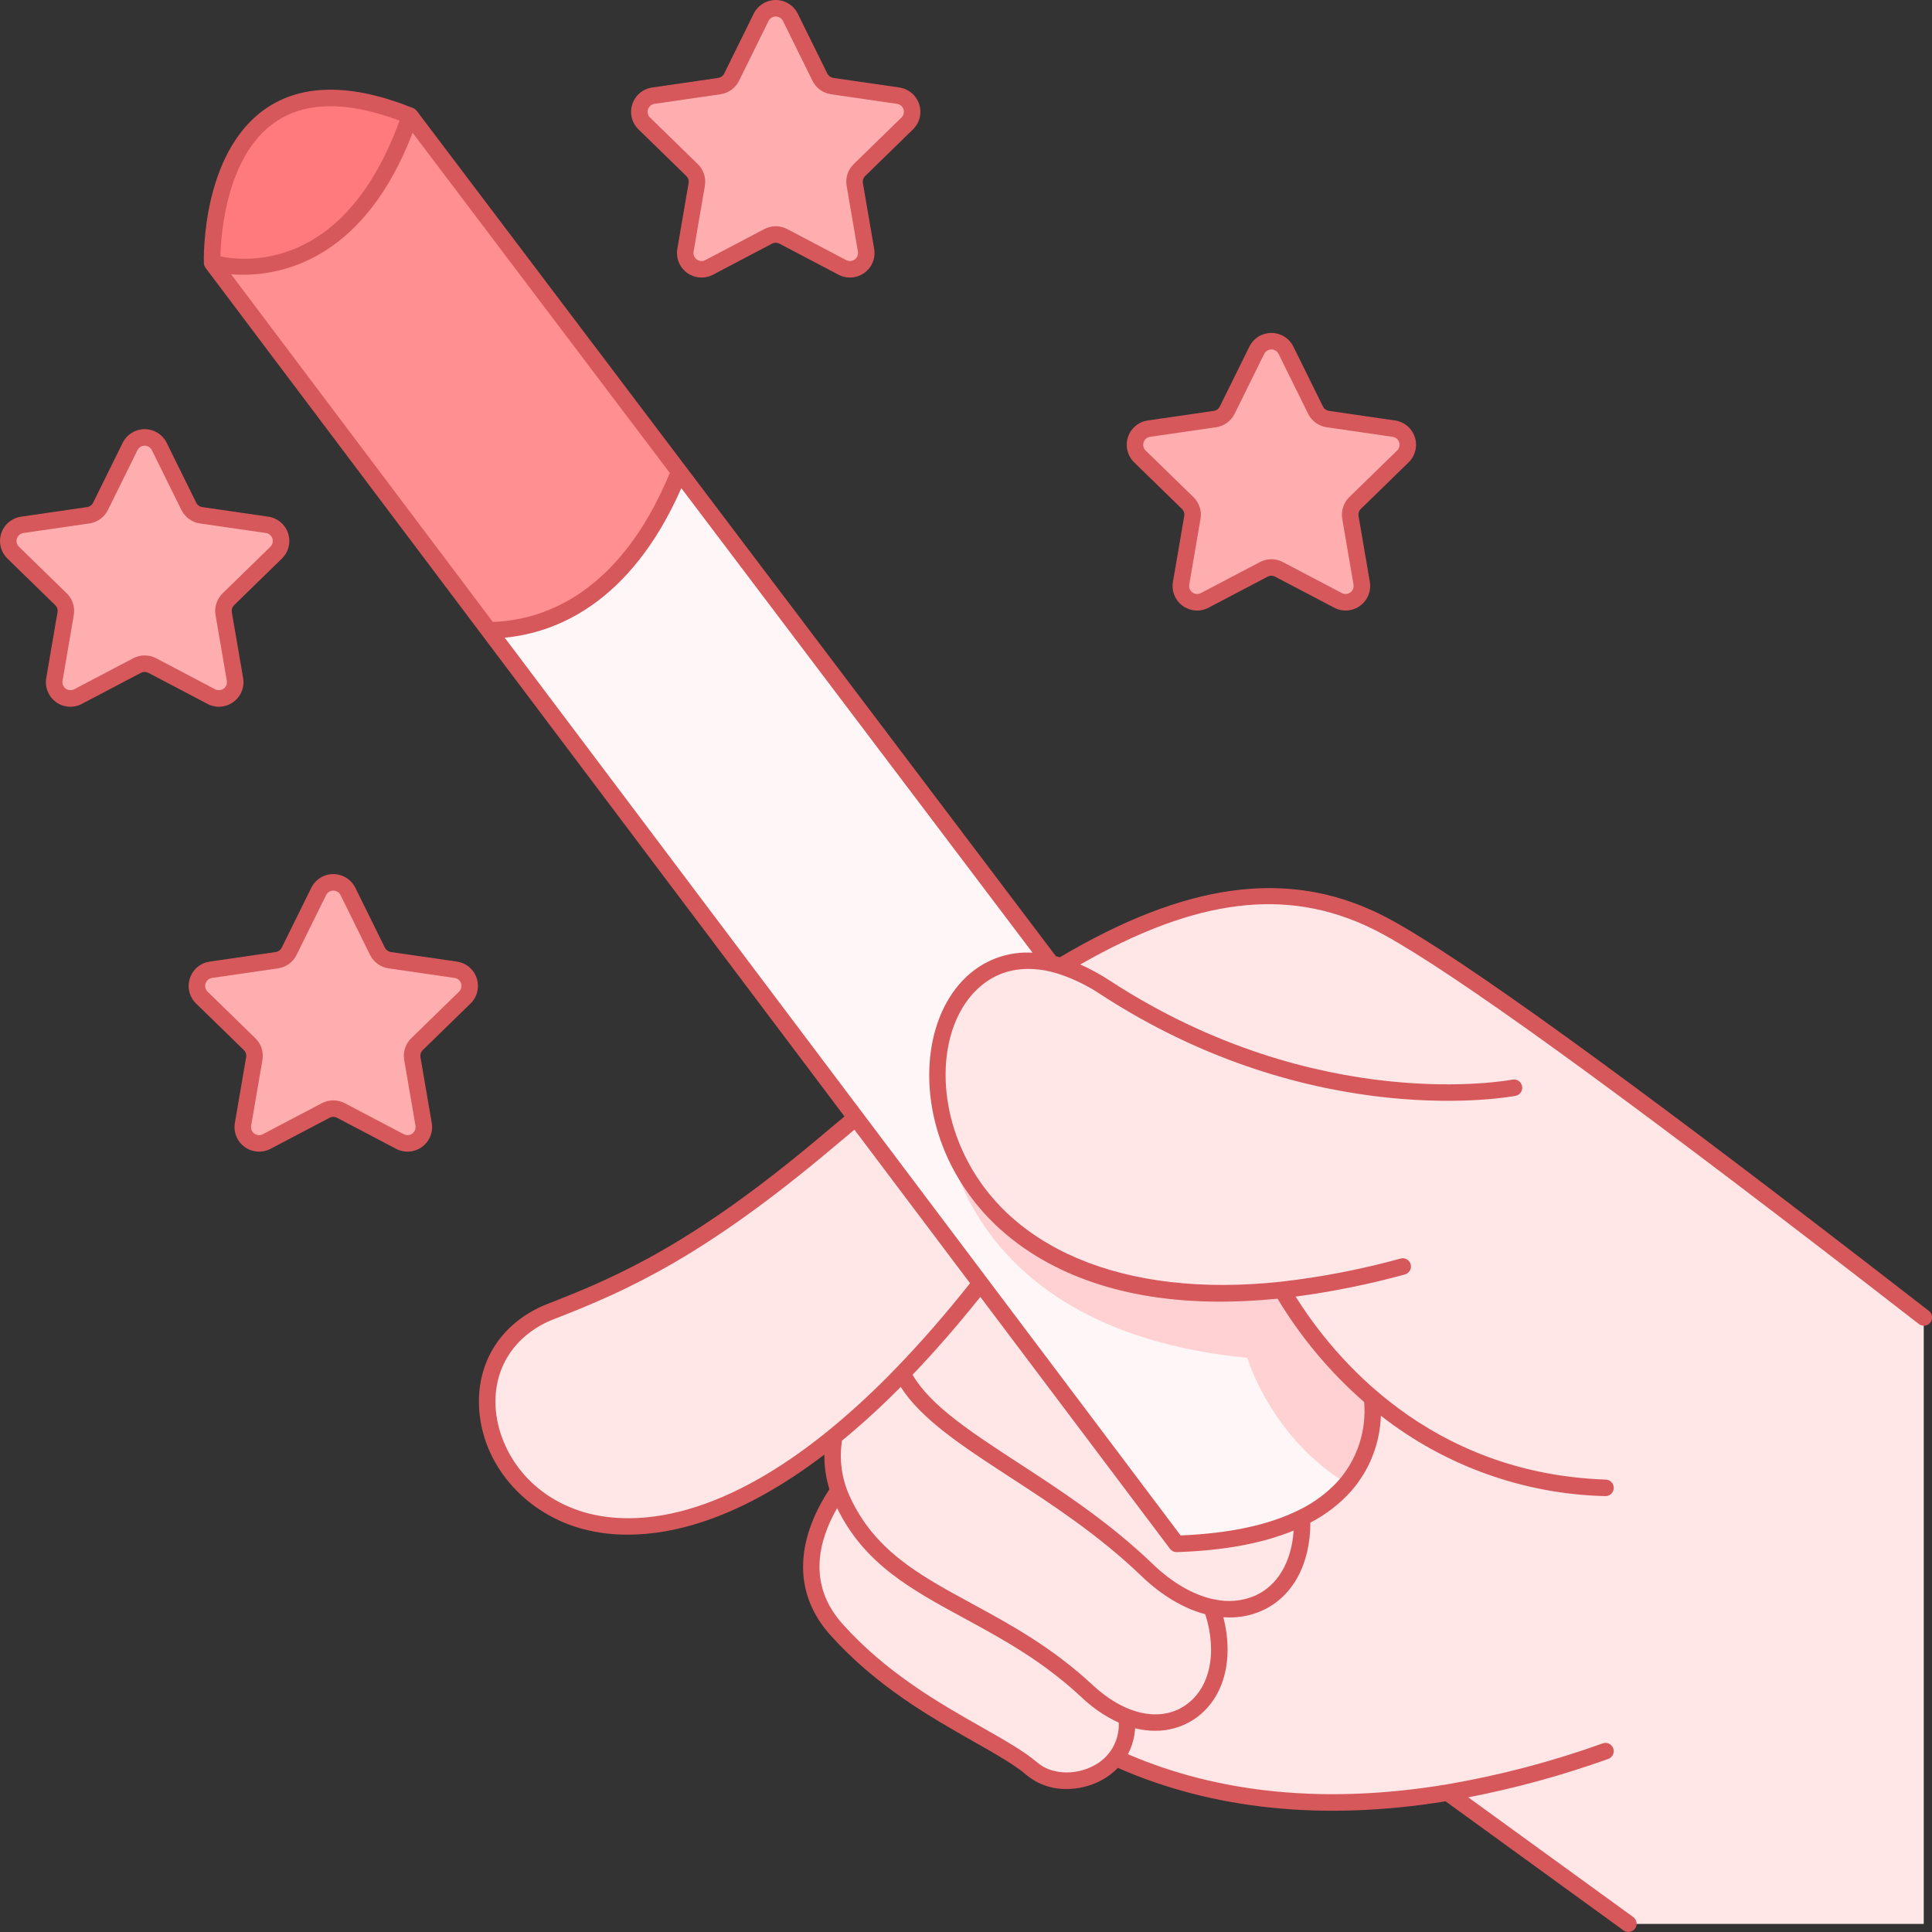 <svg width="60" height="60" viewBox="0 0 60 60" fill="none" xmlns="http://www.w3.org/2000/svg">
<rect x="0" y="0" width="60" height="60" fill="#333333" stroke="none"/>
<g clip-path="url(#clip0_19_409)">
<path d="M59.744 40.913V59.744H50.569L44.958 55.672C41.385 56.264 38.535 55.921 36.355 55.244C35.3 54.921 34.287 54.475 33.337 53.914C31.608 52.892 30.789 51.872 30.789 51.872L38.98 36.297L59.744 40.913Z" fill="#FFE6E7"/>
<path d="M39.203 51.009C39.203 51.009 40.027 54.726 36.355 55.244C35.3 54.921 34.288 54.475 33.337 53.914C33.399 52.188 36.02 49.471 36.02 49.471L41.377 46.074C41.377 46.074 43.484 51.31 39.203 51.009Z" fill="#FFE6E7"/>
<path d="M59.744 59.744H50.569L44.958 55.672C46.626 55.389 48.265 54.959 49.857 54.386L59.744 59.744Z" fill="#FFE6E7"/>
<path d="M34.651 54.592C34.035 55.382 32.75 55.538 32.049 54.933C30.932 53.971 28.11 52.991 25.972 50.601C25.082 49.606 25.072 48.536 25.365 47.624C25.776 46.345 26.782 45.378 26.782 45.378L33.736 50.955C35.223 52.628 35.214 53.873 34.651 54.592Z" fill="#FFE6E7"/>
<path d="M34.652 54.592C33.775 53.642 32.19 52.213 29.706 50.931C27.128 49.601 25.917 48.373 25.366 47.624C25.776 46.345 26.782 45.378 26.782 45.378L33.736 50.955C35.223 52.628 35.214 53.873 34.652 54.592Z" fill="#FFE6E7"/>
<path d="M37.764 51.997C37.321 53.573 35.513 54.156 33.761 52.52C30.777 49.738 27.525 49.601 26.15 46.568C26.073 46.398 26.01 46.222 25.962 46.042C25.462 44.146 26.823 42.342 27.786 41.351C28.056 41.07 28.344 40.807 28.648 40.564L30.457 42.258L33.731 45.323L36.195 47.63C36.823 48.286 37.312 49.064 37.633 49.914C37.908 50.703 37.929 51.417 37.764 51.997Z" fill="#FFE6E7"/>
<path d="M37.764 51.997C37.112 51.861 36.288 51.409 35.301 50.34C32.447 47.253 27.774 44.354 27.774 44.354C27.774 44.354 28.946 42.124 30.396 43.239C30.997 43.701 32.353 44.522 33.731 45.323L36.195 47.63C36.823 48.286 37.312 49.064 37.632 49.914C37.908 50.703 37.928 51.417 37.764 51.997Z" fill="#FFE6E7"/>
<path d="M37.632 49.914C36.987 49.778 36.295 49.404 35.622 48.758C33.269 46.495 30.492 45.235 28.953 43.821C28.159 43.091 27.694 42.322 27.786 41.351C27.809 41.129 27.855 40.909 27.926 40.696C28.273 39.621 28.898 38.626 29.587 37.771C30.518 36.635 31.594 35.628 32.789 34.774L36.109 39.842C42.596 45.968 40.658 50.555 37.632 49.914Z" fill="#FFE6E7"/>
<path d="M31.862 40.374C31.442 41.037 30.973 41.667 30.457 42.258C29.986 42.807 29.484 43.329 28.953 43.821C28.043 44.672 27.04 45.417 25.962 46.042C25.462 44.146 26.823 42.342 27.786 41.351C27.809 41.129 27.856 40.909 27.926 40.696C28.273 39.62 28.898 38.626 29.588 37.77C30.718 37.408 32.59 37.223 31.862 40.374Z" fill="#FFE6E7"/>
<path d="M59.744 40.913L48.859 45.168L48.322 45.378L44.958 43.378L41.187 40.564L36.639 37.623L31.84 37.995C31.624 38.297 31.41 38.592 31.198 38.877C18.741 55.624 11.349 42.953 17.124 40.722C19.376 39.851 21.747 38.785 25.728 35.424C27.64 33.812 29.44 32.362 31.154 31.171C32.308 30.351 33.527 29.629 34.8 29.01C37.597 27.689 40.188 27.38 42.704 28.6C44.869 29.65 50.719 33.968 56.667 38.536C57.696 39.326 58.727 40.123 59.744 40.913Z" fill="#FFE6E7"/>
<path d="M49.855 46.206C40.909 49.531 38.735 42.168 38.735 42.168C34.799 41.787 32.517 40.35 31.198 38.877C29.573 37.064 29.408 35.199 29.408 35.199L31.154 31.645V31.171C32.308 30.351 33.527 29.629 34.8 29.01C36.241 30.131 41.103 33.555 47.017 33.782L44.442 40.564L48.859 45.168L49.855 46.206Z" fill="#FFE6E7"/>
<path d="M41.826 46.074C41.03 47.024 39.485 47.851 36.54 47.945L15.178 19.573L6.587 8.163C6.587 8.163 6.376 1.04 12.735 3.595L21.095 14.651L32.781 30.106L42.547 43.023C42.547 43.023 42.991 44.682 41.826 46.074Z" fill="#FFF7F7"/>
<path d="M21.095 14.651C19.4 18.873 16.724 19.565 15.178 19.573L6.587 8.163C6.587 8.163 6.376 1.04 12.735 3.595L21.095 14.651Z" fill="#FF8F91"/>
<path d="M41.826 46.074C39.465 44.644 38.735 42.168 38.735 42.168C34.799 41.787 32.517 40.35 31.198 38.877C29.573 37.064 29.408 35.199 29.408 35.199L31.154 31.645V31.171C31.704 30.787 32.246 30.433 32.781 30.106L42.547 43.023C42.547 43.023 42.991 44.682 41.826 46.074Z" fill="#FFD1D2"/>
<path d="M12.735 3.595C10.724 9.459 6.587 8.163 6.587 8.163C6.587 8.163 6.376 1.04 12.735 3.595Z" fill="#FF7A7D"/>
<path d="M49.855 46.206C45.137 46.044 42.254 43.437 40.718 41.415C40.389 40.983 40.087 40.53 39.813 40.06C25.703 41.591 27.399 26.155 34.316 30.664C40.969 35 47.017 33.782 47.017 33.782L49.855 46.206Z" fill="#FFE6E7"/>
<path d="M43.558 39.335L40.718 41.415C40.389 40.983 40.087 40.53 39.813 40.06C41.078 39.916 42.33 39.673 43.558 39.335Z" fill="#FFE6E7"/>
<path d="M10.116 34.487L8.282 35.451C8.198 35.495 8.104 35.515 8.01 35.508C7.916 35.501 7.825 35.468 7.749 35.412C7.672 35.357 7.613 35.281 7.577 35.194C7.542 35.106 7.531 35.01 7.547 34.917L7.897 32.875C7.911 32.794 7.905 32.711 7.88 32.633C7.855 32.555 7.811 32.484 7.752 32.427L6.268 30.981C6.2 30.915 6.153 30.832 6.13 30.74C6.107 30.648 6.111 30.552 6.14 30.462C6.169 30.372 6.223 30.292 6.295 30.231C6.368 30.17 6.455 30.131 6.549 30.117L8.599 29.819C8.68 29.808 8.757 29.776 8.823 29.728C8.89 29.68 8.944 29.616 8.98 29.542L9.897 27.685C9.938 27.6 10.003 27.529 10.084 27.479C10.164 27.429 10.256 27.403 10.351 27.403C10.445 27.403 10.538 27.429 10.618 27.479C10.699 27.529 10.763 27.6 10.805 27.685L11.722 29.542C11.758 29.616 11.812 29.68 11.878 29.728C11.945 29.776 12.022 29.808 12.103 29.819L14.153 30.117C14.246 30.131 14.334 30.17 14.407 30.231C14.479 30.292 14.533 30.372 14.562 30.462C14.591 30.552 14.595 30.648 14.572 30.74C14.549 30.832 14.501 30.915 14.434 30.981L12.951 32.427C12.892 32.484 12.848 32.555 12.822 32.633C12.797 32.712 12.791 32.795 12.805 32.876L13.155 34.917C13.171 35.01 13.161 35.106 13.125 35.194C13.089 35.281 13.03 35.357 12.953 35.413C12.877 35.468 12.787 35.501 12.692 35.508C12.598 35.515 12.504 35.495 12.42 35.451L10.587 34.487C10.514 34.449 10.433 34.429 10.351 34.429C10.269 34.429 10.188 34.449 10.116 34.487Z" fill="#FFAEB0"/>
<path d="M39.248 17.682L37.415 18.645C37.331 18.689 37.237 18.709 37.143 18.702C37.049 18.695 36.958 18.663 36.882 18.607C36.805 18.551 36.746 18.476 36.71 18.388C36.675 18.3 36.664 18.204 36.68 18.111L37.03 16.07C37.044 15.989 37.038 15.906 37.013 15.828C36.987 15.749 36.944 15.679 36.885 15.621L35.401 14.175C35.334 14.11 35.286 14.026 35.263 13.934C35.241 13.842 35.244 13.746 35.273 13.656C35.303 13.566 35.356 13.486 35.429 13.425C35.501 13.364 35.589 13.325 35.682 13.311L37.732 13.014C37.813 13.002 37.89 12.97 37.957 12.922C38.023 12.874 38.077 12.81 38.113 12.736L39.03 10.879C39.072 10.794 39.137 10.723 39.217 10.673C39.297 10.623 39.39 10.597 39.484 10.597C39.579 10.597 39.671 10.623 39.752 10.673C39.832 10.723 39.897 10.794 39.938 10.879L40.855 12.736C40.892 12.81 40.945 12.874 41.012 12.922C41.078 12.97 41.155 13.002 41.237 13.014L43.286 13.311C43.38 13.325 43.468 13.364 43.54 13.425C43.612 13.486 43.666 13.566 43.695 13.656C43.724 13.746 43.728 13.842 43.705 13.934C43.683 14.026 43.635 14.11 43.567 14.175L42.084 15.621C42.025 15.679 41.981 15.749 41.956 15.828C41.93 15.906 41.924 15.989 41.938 16.07L42.288 18.111C42.304 18.204 42.294 18.3 42.258 18.388C42.223 18.476 42.163 18.551 42.087 18.607C42.01 18.663 41.92 18.695 41.825 18.702C41.731 18.709 41.637 18.689 41.553 18.645L39.72 17.682C39.647 17.643 39.566 17.623 39.484 17.623C39.402 17.623 39.321 17.643 39.248 17.682Z" fill="#FFAEB0"/>
<path d="M4.257 20.669L2.424 21.633C2.34 21.677 2.246 21.697 2.152 21.69C2.057 21.683 1.967 21.65 1.89 21.595C1.814 21.539 1.755 21.463 1.719 21.376C1.683 21.288 1.673 21.192 1.689 21.099L2.039 19.058C2.053 18.977 2.047 18.894 2.021 18.815C1.996 18.737 1.952 18.666 1.893 18.609L0.41 17.164C0.343 17.098 0.295 17.014 0.272 16.922C0.249 16.831 0.253 16.734 0.282 16.644C0.311 16.555 0.365 16.475 0.437 16.414C0.51 16.353 0.597 16.313 0.691 16.3L2.741 16.002C2.822 15.99 2.899 15.959 2.966 15.91C3.032 15.862 3.086 15.798 3.122 15.725L4.039 13.867C4.081 13.783 4.145 13.711 4.226 13.661C4.306 13.611 4.399 13.585 4.493 13.585C4.588 13.585 4.68 13.611 4.761 13.661C4.841 13.711 4.906 13.783 4.947 13.867L5.864 15.725C5.9 15.798 5.954 15.862 6.021 15.91C6.087 15.959 6.164 15.99 6.246 16.002L8.295 16.3C8.389 16.313 8.476 16.353 8.549 16.414C8.621 16.475 8.675 16.555 8.704 16.644C8.733 16.734 8.737 16.831 8.714 16.922C8.691 17.014 8.643 17.098 8.576 17.164L7.093 18.609C7.034 18.667 6.99 18.738 6.964 18.816C6.939 18.894 6.933 18.977 6.947 19.058L7.297 21.099C7.313 21.193 7.303 21.288 7.267 21.376C7.231 21.463 7.172 21.539 7.095 21.595C7.019 21.651 6.928 21.683 6.834 21.69C6.74 21.697 6.646 21.677 6.562 21.633L4.729 20.67C4.656 20.631 4.575 20.611 4.493 20.611C4.411 20.611 4.33 20.631 4.257 20.669Z" fill="#FFAEB0"/>
<path d="M23.856 7.341L22.023 8.305C21.939 8.349 21.845 8.368 21.75 8.362C21.656 8.355 21.566 8.322 21.489 8.266C21.413 8.211 21.353 8.135 21.318 8.047C21.282 7.96 21.272 7.864 21.288 7.771L21.638 5.729C21.652 5.648 21.646 5.565 21.62 5.487C21.595 5.409 21.551 5.338 21.492 5.281L20.009 3.835C19.941 3.769 19.893 3.686 19.871 3.594C19.848 3.502 19.852 3.406 19.881 3.316C19.91 3.226 19.964 3.146 20.036 3.085C20.108 3.024 20.196 2.985 20.29 2.971L22.339 2.673C22.421 2.661 22.498 2.63 22.564 2.582C22.631 2.533 22.684 2.47 22.721 2.396L23.637 0.538C23.679 0.454 23.744 0.382 23.824 0.332C23.905 0.283 23.997 0.256 24.092 0.256C24.186 0.256 24.279 0.283 24.359 0.332C24.439 0.382 24.504 0.454 24.546 0.538L25.463 2.396C25.499 2.469 25.553 2.533 25.619 2.581C25.686 2.63 25.763 2.661 25.844 2.673L27.894 2.971C27.987 2.984 28.075 3.024 28.147 3.085C28.22 3.146 28.273 3.226 28.303 3.316C28.332 3.405 28.335 3.502 28.313 3.593C28.29 3.685 28.242 3.769 28.174 3.835L26.691 5.281C26.633 5.338 26.588 5.409 26.563 5.487C26.538 5.565 26.532 5.649 26.546 5.73L26.896 7.771C26.912 7.864 26.901 7.96 26.866 8.048C26.83 8.135 26.771 8.211 26.694 8.266C26.618 8.322 26.527 8.355 26.433 8.362C26.339 8.369 26.244 8.349 26.161 8.305L24.328 7.341C24.255 7.303 24.174 7.283 24.092 7.283C24.01 7.283 23.929 7.303 23.856 7.341Z" fill="#FFAEB0"/>
<path d="M59.901 40.71C58.755 39.82 57.748 39.042 56.823 38.333C49.392 32.625 44.679 29.272 42.816 28.369C39.962 26.984 36.814 27.416 32.917 29.728C32.875 29.717 32.834 29.707 32.793 29.697L12.94 3.44C12.937 3.437 12.934 3.435 12.931 3.431C12.921 3.419 12.91 3.408 12.898 3.399C12.892 3.393 12.885 3.389 12.878 3.384C12.868 3.377 12.857 3.371 12.845 3.365C12.84 3.363 12.836 3.359 12.831 3.357C10.913 2.586 9.368 2.595 8.24 3.382C6.253 4.768 6.327 8.032 6.331 8.17C6.331 8.173 6.333 8.176 6.333 8.179C6.334 8.2 6.338 8.221 6.344 8.241C6.346 8.247 6.349 8.253 6.352 8.259C6.358 8.276 6.367 8.292 6.377 8.307C6.379 8.31 6.38 8.314 6.382 8.317L26.226 34.672C26.006 34.856 25.787 35.04 25.563 35.228C21.616 38.561 19.275 39.615 17.032 40.483C15.648 41.018 14.84 42.188 14.874 43.612C14.914 45.305 16.106 46.83 17.839 47.407C18.375 47.58 18.934 47.665 19.497 47.66C20.94 47.66 23.011 47.151 25.601 45.174C25.597 45.539 25.65 45.901 25.758 46.25C24.662 47.923 24.666 49.526 25.781 50.772C27.208 52.367 28.895 53.324 30.25 54.093C30.928 54.477 31.515 54.811 31.882 55.127C32.232 55.415 32.674 55.568 33.127 55.559C33.496 55.558 33.859 55.469 34.186 55.299C34.383 55.197 34.562 55.063 34.717 54.904C37.678 56.203 41.099 56.554 44.894 55.942L50.42 59.951C50.447 59.97 50.478 59.985 50.511 59.992C50.543 60 50.577 60.002 50.611 59.996C50.644 59.991 50.676 59.979 50.704 59.962C50.733 59.944 50.758 59.921 50.778 59.894C50.798 59.866 50.812 59.836 50.82 59.803C50.828 59.77 50.829 59.736 50.824 59.703C50.818 59.669 50.806 59.638 50.789 59.609C50.771 59.58 50.748 59.555 50.721 59.535L45.598 55.818C47.075 55.532 48.527 55.133 49.943 54.626C49.975 54.615 50.004 54.598 50.03 54.575C50.055 54.553 50.076 54.526 50.091 54.495C50.105 54.465 50.114 54.431 50.116 54.398C50.118 54.364 50.113 54.33 50.102 54.298C50.09 54.266 50.073 54.236 50.05 54.211C50.027 54.186 49.999 54.166 49.969 54.151C49.938 54.137 49.905 54.129 49.871 54.127C49.837 54.126 49.803 54.131 49.771 54.143C48.194 54.71 46.571 55.136 44.919 55.418H44.917C41.224 56.029 37.9 55.712 35.028 54.479C35.159 54.229 35.236 53.955 35.252 53.673C35.454 53.724 35.662 53.751 35.87 53.751C36.292 53.755 36.707 53.636 37.062 53.408C37.993 52.8 38.338 51.578 37.992 50.225C38.056 50.229 38.12 50.232 38.182 50.232C38.53 50.234 38.874 50.162 39.191 50.021C40.142 49.595 40.695 48.58 40.694 47.286C41.173 47.04 41.602 46.708 41.962 46.308C42.531 45.657 42.857 44.83 42.884 43.966C44.876 45.525 47.318 46.401 49.847 46.463H49.856C49.924 46.464 49.989 46.438 50.038 46.391C50.087 46.344 50.115 46.279 50.116 46.211C50.118 46.143 50.092 46.077 50.044 46.028C49.997 45.979 49.932 45.951 49.864 45.95C44.38 45.76 41.414 42.147 40.238 40.267C41.381 40.115 42.513 39.886 43.625 39.581C43.658 39.573 43.689 39.558 43.716 39.538C43.743 39.517 43.766 39.492 43.784 39.462C43.801 39.433 43.812 39.401 43.816 39.367C43.821 39.333 43.819 39.299 43.81 39.266C43.801 39.233 43.786 39.202 43.765 39.175C43.744 39.149 43.718 39.126 43.688 39.109C43.658 39.093 43.626 39.082 43.592 39.078C43.558 39.074 43.524 39.077 43.491 39.087C42.276 39.421 41.037 39.661 39.785 39.804C34.901 40.334 31.181 38.764 29.833 35.603C29.022 33.702 29.289 31.603 30.468 30.614C31.048 30.129 31.776 29.982 32.595 30.168C32.598 30.168 32.601 30.17 32.605 30.17C32.694 30.191 32.784 30.216 32.875 30.244C32.882 30.247 32.888 30.249 32.894 30.251C33.347 30.402 33.779 30.613 34.176 30.878C40.84 35.221 47.007 34.045 47.068 34.032C47.135 34.019 47.193 33.979 47.231 33.923C47.269 33.866 47.282 33.797 47.269 33.73C47.256 33.663 47.216 33.605 47.16 33.567C47.103 33.529 47.034 33.516 46.967 33.529C46.907 33.541 40.936 34.672 34.456 30.448C34.167 30.258 33.864 30.093 33.548 29.953C37.153 27.896 39.959 27.552 42.593 28.83C44.424 29.718 49.107 33.051 56.511 38.738C57.435 39.447 58.441 40.225 59.587 41.114C59.613 41.136 59.644 41.152 59.676 41.161C59.709 41.17 59.743 41.173 59.777 41.169C59.811 41.165 59.844 41.155 59.873 41.138C59.903 41.121 59.929 41.099 59.95 41.072C59.971 41.045 59.986 41.014 59.995 40.981C60.004 40.949 60.006 40.914 60.002 40.88C59.997 40.847 59.986 40.814 59.969 40.785C59.952 40.755 59.929 40.73 59.901 40.709V40.71ZM8.535 3.801C9.469 3.151 10.772 3.134 12.409 3.745C10.703 8.427 7.629 8.125 6.845 7.963C6.862 7.264 7.031 4.849 8.535 3.801ZM7.176 8.517C7.289 8.526 7.413 8.532 7.548 8.532C8.924 8.532 11.349 7.933 12.815 4.124L20.802 14.688C19.193 18.574 16.725 19.27 15.305 19.314L7.176 8.517ZM25.716 44.438C21.83 47.591 19.159 47.306 18.001 46.92C16.235 46.332 15.416 44.829 15.387 43.6C15.358 42.401 16.043 41.415 17.217 40.961C19.502 40.077 21.885 39.004 25.894 35.62C26.11 35.438 26.323 35.26 26.535 35.083L30.126 39.852C29.336 40.847 28.578 41.711 27.853 42.462C27.843 42.471 27.834 42.48 27.826 42.49C27.181 43.161 26.498 43.794 25.78 44.386C25.756 44.4 25.734 44.417 25.716 44.438ZM33.949 54.844C33.367 55.147 32.639 55.103 32.217 54.739C31.811 54.39 31.205 54.046 30.503 53.647C29.18 52.897 27.534 51.962 26.163 50.43C25.075 49.213 25.409 47.865 25.997 46.836C26.846 48.569 28.277 49.35 29.929 50.248C31.128 50.899 32.368 51.573 33.586 52.708C33.925 53.034 34.317 53.301 34.744 53.499C34.757 53.776 34.688 54.051 34.547 54.29C34.406 54.529 34.198 54.721 33.949 54.844H33.949ZM36.782 52.98C36.001 53.49 34.911 53.242 33.936 52.333C32.671 51.153 31.345 50.432 30.174 49.797C28.552 48.916 27.152 48.155 26.385 46.462C26.14 45.923 26.058 45.325 26.149 44.74C26.785 44.216 27.393 43.659 27.972 43.072C28.617 44.082 29.89 44.913 31.346 45.861C32.646 46.707 34.119 47.667 35.445 48.942C36.082 49.554 36.766 49.956 37.432 50.131C37.818 51.356 37.57 52.465 36.782 52.98ZM38.982 49.554C38.581 49.726 38.135 49.766 37.709 49.669C37.688 49.662 37.666 49.658 37.645 49.657C37.037 49.517 36.4 49.149 35.8 48.573C34.439 47.264 32.944 46.291 31.625 45.432C30.166 44.481 28.896 43.654 28.34 42.694C29.016 41.988 29.718 41.186 30.445 40.276L36.335 48.099C36.359 48.131 36.39 48.157 36.426 48.175C36.461 48.193 36.501 48.202 36.54 48.202H36.548C37.997 48.156 39.208 47.932 40.175 47.533C40.113 48.498 39.682 49.24 38.981 49.554H38.982ZM30.139 30.222C28.791 31.352 28.464 33.7 29.361 35.804C29.81 36.857 30.767 38.325 32.775 39.337C34.627 40.271 36.948 40.605 39.676 40.332C40.4 41.535 41.307 42.618 42.365 43.542C42.402 43.979 42.351 44.419 42.216 44.836C42.081 45.253 41.863 45.638 41.577 45.97C41.226 46.358 40.803 46.673 40.331 46.899C40.328 46.9 40.325 46.901 40.322 46.903C39.398 47.361 38.176 47.623 36.665 47.684L15.674 19.804C17.216 19.657 19.565 18.781 21.159 15.16L32.067 29.587C31.367 29.544 30.676 29.771 30.139 30.222Z" fill="#D6585B"/>
<path d="M14.19 29.863L12.14 29.566C12.1 29.56 12.062 29.544 12.029 29.52C11.997 29.497 11.97 29.465 11.952 29.429L11.036 27.572C10.973 27.444 10.875 27.336 10.754 27.261C10.633 27.186 10.494 27.146 10.351 27.146C10.209 27.146 10.069 27.186 9.948 27.261C9.828 27.336 9.73 27.444 9.667 27.572L8.75 29.429C8.733 29.465 8.706 29.497 8.673 29.52C8.64 29.544 8.602 29.56 8.562 29.566L6.512 29.863C6.371 29.884 6.239 29.943 6.13 30.035C6.021 30.127 5.94 30.247 5.896 30.383C5.852 30.518 5.847 30.663 5.881 30.801C5.915 30.94 5.987 31.066 6.089 31.165L7.573 32.611C7.602 32.639 7.623 32.674 7.636 32.712C7.648 32.751 7.651 32.792 7.644 32.832L7.294 34.874C7.27 35.014 7.286 35.158 7.34 35.29C7.393 35.422 7.483 35.536 7.598 35.62C7.713 35.703 7.849 35.753 7.991 35.763C8.133 35.774 8.275 35.744 8.401 35.678L10.235 34.714C10.271 34.695 10.31 34.685 10.351 34.685C10.392 34.685 10.432 34.695 10.467 34.714L12.301 35.678C12.427 35.744 12.569 35.774 12.711 35.763C12.853 35.753 12.989 35.703 13.104 35.62C13.219 35.536 13.309 35.422 13.363 35.29C13.416 35.158 13.432 35.014 13.408 34.874L13.058 32.832C13.051 32.792 13.054 32.751 13.066 32.712C13.079 32.674 13.101 32.639 13.13 32.611L14.613 31.165C14.715 31.066 14.787 30.94 14.821 30.801C14.855 30.663 14.85 30.518 14.806 30.383C14.762 30.247 14.681 30.127 14.572 30.035C14.463 29.943 14.331 29.884 14.19 29.863H14.19ZM14.255 30.798L12.772 32.244C12.683 32.33 12.617 32.437 12.579 32.554C12.541 32.672 12.532 32.797 12.553 32.919L12.903 34.96C12.911 35.006 12.905 35.054 12.888 35.097C12.87 35.14 12.841 35.178 12.803 35.205C12.765 35.233 12.721 35.249 12.674 35.252C12.628 35.256 12.581 35.246 12.54 35.224L10.706 34.26C10.597 34.203 10.475 34.173 10.351 34.173C10.228 34.173 10.106 34.203 9.996 34.26L8.163 35.224C8.122 35.246 8.075 35.256 8.028 35.252C7.982 35.249 7.937 35.233 7.899 35.205C7.862 35.178 7.832 35.14 7.815 35.097C7.797 35.054 7.792 35.007 7.8 34.96L8.15 32.919C8.171 32.797 8.162 32.672 8.124 32.554C8.085 32.437 8.019 32.33 7.931 32.244L6.448 30.798C6.414 30.765 6.39 30.724 6.379 30.678C6.368 30.633 6.37 30.586 6.384 30.541C6.399 30.497 6.425 30.457 6.461 30.427C6.497 30.397 6.54 30.378 6.586 30.371L8.636 30.073C8.758 30.055 8.874 30.008 8.975 29.935C9.075 29.863 9.156 29.767 9.21 29.656L10.127 27.798C10.148 27.756 10.18 27.721 10.219 27.697C10.259 27.672 10.305 27.659 10.351 27.659C10.398 27.659 10.444 27.672 10.483 27.697C10.523 27.721 10.555 27.756 10.576 27.798L11.492 29.656C11.547 29.767 11.628 29.863 11.728 29.935C11.828 30.008 11.944 30.055 12.067 30.073L14.117 30.371C14.163 30.378 14.206 30.397 14.242 30.427C14.277 30.457 14.304 30.497 14.319 30.541C14.333 30.586 14.335 30.633 14.323 30.678C14.312 30.724 14.289 30.765 14.255 30.798H14.255Z" fill="#D6585B"/>
<path d="M36.705 15.805C36.734 15.833 36.756 15.868 36.769 15.907C36.781 15.945 36.784 15.987 36.777 16.027L36.427 18.068C36.403 18.209 36.418 18.353 36.471 18.485C36.525 18.617 36.614 18.732 36.73 18.816C36.845 18.899 36.982 18.949 37.124 18.959C37.266 18.969 37.408 18.939 37.534 18.872L39.367 17.909C39.403 17.89 39.443 17.88 39.484 17.88C39.525 17.88 39.565 17.89 39.6 17.909L41.434 18.872C41.56 18.939 41.702 18.968 41.844 18.958C41.986 18.948 42.122 18.898 42.237 18.814C42.352 18.731 42.442 18.616 42.496 18.485C42.549 18.353 42.565 18.208 42.541 18.068L42.191 16.027C42.184 15.987 42.187 15.945 42.199 15.907C42.212 15.868 42.234 15.833 42.263 15.805L43.746 14.359C43.848 14.26 43.92 14.134 43.954 13.995C43.988 13.857 43.983 13.712 43.939 13.577C43.895 13.441 43.814 13.321 43.705 13.229C43.596 13.137 43.464 13.078 43.323 13.058L41.273 12.76C41.233 12.754 41.195 12.738 41.162 12.715C41.129 12.691 41.103 12.659 41.085 12.623L40.168 10.766C40.105 10.638 40.008 10.53 39.887 10.455C39.766 10.38 39.626 10.34 39.484 10.34C39.342 10.34 39.202 10.38 39.081 10.455C38.96 10.53 38.863 10.638 38.8 10.766L37.883 12.623C37.865 12.659 37.839 12.691 37.806 12.715C37.773 12.738 37.735 12.754 37.695 12.76L35.645 13.058C35.504 13.078 35.372 13.138 35.263 13.229C35.154 13.321 35.073 13.441 35.029 13.577C34.985 13.712 34.98 13.857 35.014 13.995C35.048 14.133 35.12 14.259 35.222 14.359L36.705 15.805ZM35.517 13.736C35.531 13.691 35.557 13.651 35.593 13.621C35.629 13.591 35.672 13.572 35.718 13.566L37.768 13.268C37.891 13.25 38.007 13.203 38.107 13.13C38.207 13.057 38.288 12.961 38.343 12.85L39.26 10.993C39.28 10.951 39.312 10.916 39.352 10.891C39.392 10.866 39.437 10.853 39.484 10.853C39.531 10.853 39.577 10.866 39.616 10.891C39.656 10.916 39.688 10.951 39.708 10.993L40.625 12.85C40.68 12.961 40.761 13.057 40.861 13.13C40.961 13.203 41.077 13.25 41.199 13.268L43.249 13.566C43.295 13.572 43.339 13.592 43.375 13.622C43.41 13.652 43.437 13.691 43.451 13.736C43.466 13.78 43.467 13.828 43.456 13.873C43.445 13.918 43.421 13.96 43.388 13.992L41.904 15.438C41.816 15.524 41.75 15.631 41.712 15.748C41.673 15.866 41.664 15.991 41.685 16.113L42.035 18.155C42.043 18.201 42.038 18.248 42.02 18.291C42.003 18.334 41.974 18.372 41.936 18.399C41.898 18.427 41.853 18.443 41.807 18.447C41.76 18.45 41.714 18.44 41.672 18.418L39.839 17.455C39.73 17.397 39.608 17.367 39.484 17.367C39.36 17.367 39.238 17.397 39.129 17.455L37.296 18.418C37.254 18.44 37.208 18.45 37.161 18.447C37.115 18.443 37.07 18.427 37.032 18.399C36.994 18.372 36.965 18.334 36.947 18.291C36.93 18.248 36.925 18.201 36.933 18.155L37.283 16.113C37.304 15.991 37.295 15.866 37.257 15.748C37.218 15.631 37.152 15.524 37.063 15.438L35.58 13.992C35.546 13.96 35.522 13.918 35.511 13.873C35.5 13.828 35.502 13.78 35.517 13.736H35.517Z" fill="#D6585B"/>
<path d="M7.246 21.802C7.362 21.719 7.452 21.605 7.505 21.473C7.559 21.341 7.574 21.196 7.55 21.056L7.2 19.014C7.193 18.974 7.196 18.933 7.208 18.895C7.221 18.856 7.243 18.821 7.271 18.793L8.755 17.347C8.857 17.248 8.929 17.122 8.963 16.984C8.997 16.846 8.992 16.701 8.948 16.565C8.904 16.43 8.823 16.309 8.714 16.217C8.605 16.126 8.473 16.066 8.332 16.046L6.282 15.748C6.242 15.742 6.204 15.727 6.171 15.703C6.138 15.679 6.112 15.648 6.094 15.611L5.177 13.754C5.114 13.626 5.017 13.519 4.896 13.443C4.775 13.368 4.635 13.328 4.493 13.328C4.351 13.328 4.211 13.368 4.09 13.443C3.969 13.519 3.872 13.626 3.809 13.754L2.892 15.611C2.874 15.648 2.848 15.679 2.815 15.703C2.782 15.727 2.744 15.742 2.704 15.748L0.654 16.046C0.513 16.066 0.381 16.126 0.272 16.217C0.163 16.309 0.082 16.43 0.038 16.565C-0.006 16.701 -0.011 16.846 0.023 16.984C0.057 17.122 0.129 17.248 0.231 17.347L1.714 18.793C1.743 18.821 1.765 18.856 1.778 18.895C1.79 18.933 1.793 18.974 1.786 19.014L1.436 21.056C1.412 21.196 1.427 21.341 1.481 21.473C1.534 21.605 1.624 21.719 1.739 21.803C1.854 21.887 1.991 21.937 2.133 21.947C2.275 21.957 2.417 21.927 2.543 21.86L4.376 20.896C4.412 20.878 4.452 20.868 4.493 20.868C4.533 20.868 4.573 20.878 4.609 20.896L6.443 21.86C6.569 21.927 6.711 21.957 6.853 21.947C6.995 21.936 7.131 21.886 7.246 21.802ZM4.138 20.442L2.305 21.406C2.263 21.428 2.217 21.438 2.17 21.434C2.124 21.431 2.079 21.415 2.041 21.387C2.003 21.36 1.974 21.322 1.956 21.279C1.939 21.236 1.934 21.189 1.942 21.142L2.292 19.101C2.313 18.979 2.304 18.854 2.265 18.736C2.227 18.619 2.161 18.512 2.072 18.426L0.589 16.98C0.556 16.947 0.532 16.906 0.521 16.861C0.51 16.816 0.511 16.768 0.526 16.724C0.54 16.679 0.567 16.64 0.603 16.61C0.638 16.579 0.682 16.56 0.728 16.553L2.777 16.256C2.9 16.238 3.016 16.191 3.116 16.118C3.216 16.045 3.297 15.949 3.352 15.838L4.269 13.981C4.289 13.939 4.321 13.904 4.361 13.879C4.401 13.854 4.446 13.841 4.493 13.841C4.54 13.841 4.585 13.854 4.625 13.879C4.665 13.904 4.697 13.939 4.717 13.981L5.634 15.838C5.689 15.949 5.77 16.045 5.87 16.118C5.97 16.191 6.086 16.238 6.208 16.256L8.258 16.553C8.304 16.56 8.348 16.579 8.383 16.61C8.419 16.64 8.446 16.679 8.46 16.724C8.475 16.768 8.476 16.816 8.465 16.861C8.454 16.906 8.43 16.947 8.397 16.98L6.914 18.426C6.825 18.512 6.759 18.619 6.721 18.736C6.682 18.854 6.673 18.979 6.694 19.101L7.044 21.142C7.052 21.189 7.047 21.236 7.03 21.279C7.012 21.322 6.983 21.36 6.945 21.387C6.907 21.415 6.862 21.431 6.816 21.434C6.769 21.438 6.723 21.428 6.681 21.406L4.848 20.442C4.739 20.385 4.617 20.355 4.493 20.355C4.369 20.355 4.247 20.385 4.138 20.442Z" fill="#D6585B"/>
<path d="M21.313 5.465C21.342 5.493 21.364 5.528 21.376 5.566C21.389 5.605 21.392 5.646 21.385 5.686L21.035 7.727C21.011 7.868 21.026 8.012 21.08 8.144C21.134 8.276 21.223 8.39 21.338 8.474C21.453 8.557 21.59 8.607 21.732 8.617C21.874 8.628 22.016 8.598 22.142 8.532L23.975 7.568C24.011 7.549 24.051 7.539 24.092 7.539C24.132 7.539 24.172 7.549 24.208 7.568L26.041 8.532C26.167 8.598 26.309 8.628 26.451 8.617C26.593 8.607 26.73 8.557 26.845 8.474C26.96 8.39 27.049 8.276 27.103 8.144C27.157 8.012 27.172 7.868 27.148 7.727L26.798 5.686C26.791 5.646 26.794 5.605 26.807 5.566C26.819 5.528 26.841 5.493 26.87 5.465L28.353 4.019C28.455 3.919 28.527 3.794 28.561 3.655C28.596 3.517 28.59 3.372 28.546 3.237C28.502 3.101 28.421 2.981 28.312 2.889C28.204 2.797 28.071 2.738 27.93 2.717L25.881 2.42C25.841 2.414 25.803 2.398 25.77 2.374C25.737 2.351 25.71 2.319 25.692 2.283L24.776 0.425C24.713 0.298 24.615 0.19 24.494 0.115C24.373 0.04 24.234 0 24.092 0C23.949 0 23.81 0.04 23.689 0.115C23.568 0.19 23.47 0.298 23.407 0.425L22.491 2.283C22.473 2.319 22.446 2.351 22.413 2.374C22.381 2.398 22.343 2.414 22.302 2.42L20.253 2.718C20.112 2.738 19.979 2.798 19.87 2.89C19.762 2.981 19.68 3.102 19.637 3.237C19.593 3.373 19.587 3.518 19.621 3.656C19.655 3.794 19.728 3.92 19.829 4.019L21.313 5.465ZM20.124 3.395C20.138 3.35 20.165 3.311 20.201 3.281C20.236 3.25 20.28 3.231 20.326 3.225L22.376 2.927C22.499 2.909 22.615 2.862 22.715 2.789C22.815 2.716 22.896 2.621 22.951 2.51L23.867 0.652C23.888 0.61 23.92 0.575 23.959 0.55C23.999 0.526 24.045 0.513 24.092 0.513C24.138 0.513 24.184 0.526 24.224 0.55C24.263 0.575 24.295 0.61 24.316 0.652L25.233 2.51C25.287 2.621 25.368 2.717 25.468 2.789C25.568 2.862 25.685 2.909 25.807 2.927L27.857 3.225C27.903 3.232 27.946 3.251 27.982 3.281C28.018 3.311 28.044 3.351 28.059 3.395C28.073 3.439 28.075 3.487 28.064 3.532C28.052 3.578 28.029 3.619 27.995 3.651L26.512 5.097C26.424 5.184 26.357 5.29 26.319 5.408C26.281 5.526 26.272 5.651 26.293 5.773L26.643 7.814C26.651 7.86 26.646 7.907 26.628 7.951C26.61 7.994 26.581 8.031 26.543 8.059C26.506 8.086 26.461 8.103 26.414 8.106C26.368 8.109 26.321 8.1 26.28 8.078L24.447 7.114C24.337 7.056 24.215 7.026 24.092 7.026C23.968 7.026 23.846 7.056 23.737 7.114L21.903 8.078C21.862 8.1 21.815 8.109 21.769 8.106C21.722 8.103 21.678 8.086 21.64 8.059C21.602 8.031 21.573 7.994 21.555 7.951C21.538 7.907 21.532 7.86 21.54 7.814L21.89 5.773C21.912 5.651 21.902 5.525 21.864 5.408C21.826 5.29 21.76 5.184 21.671 5.097L20.188 3.651C20.154 3.619 20.13 3.578 20.119 3.532C20.107 3.487 20.109 3.439 20.124 3.395Z" fill="#D6585B"/>
</g>
<defs>
<clipPath id="clip0_19_409">
<rect width="60" height="60" fill="white"/>
</clipPath>
</defs>
</svg>
